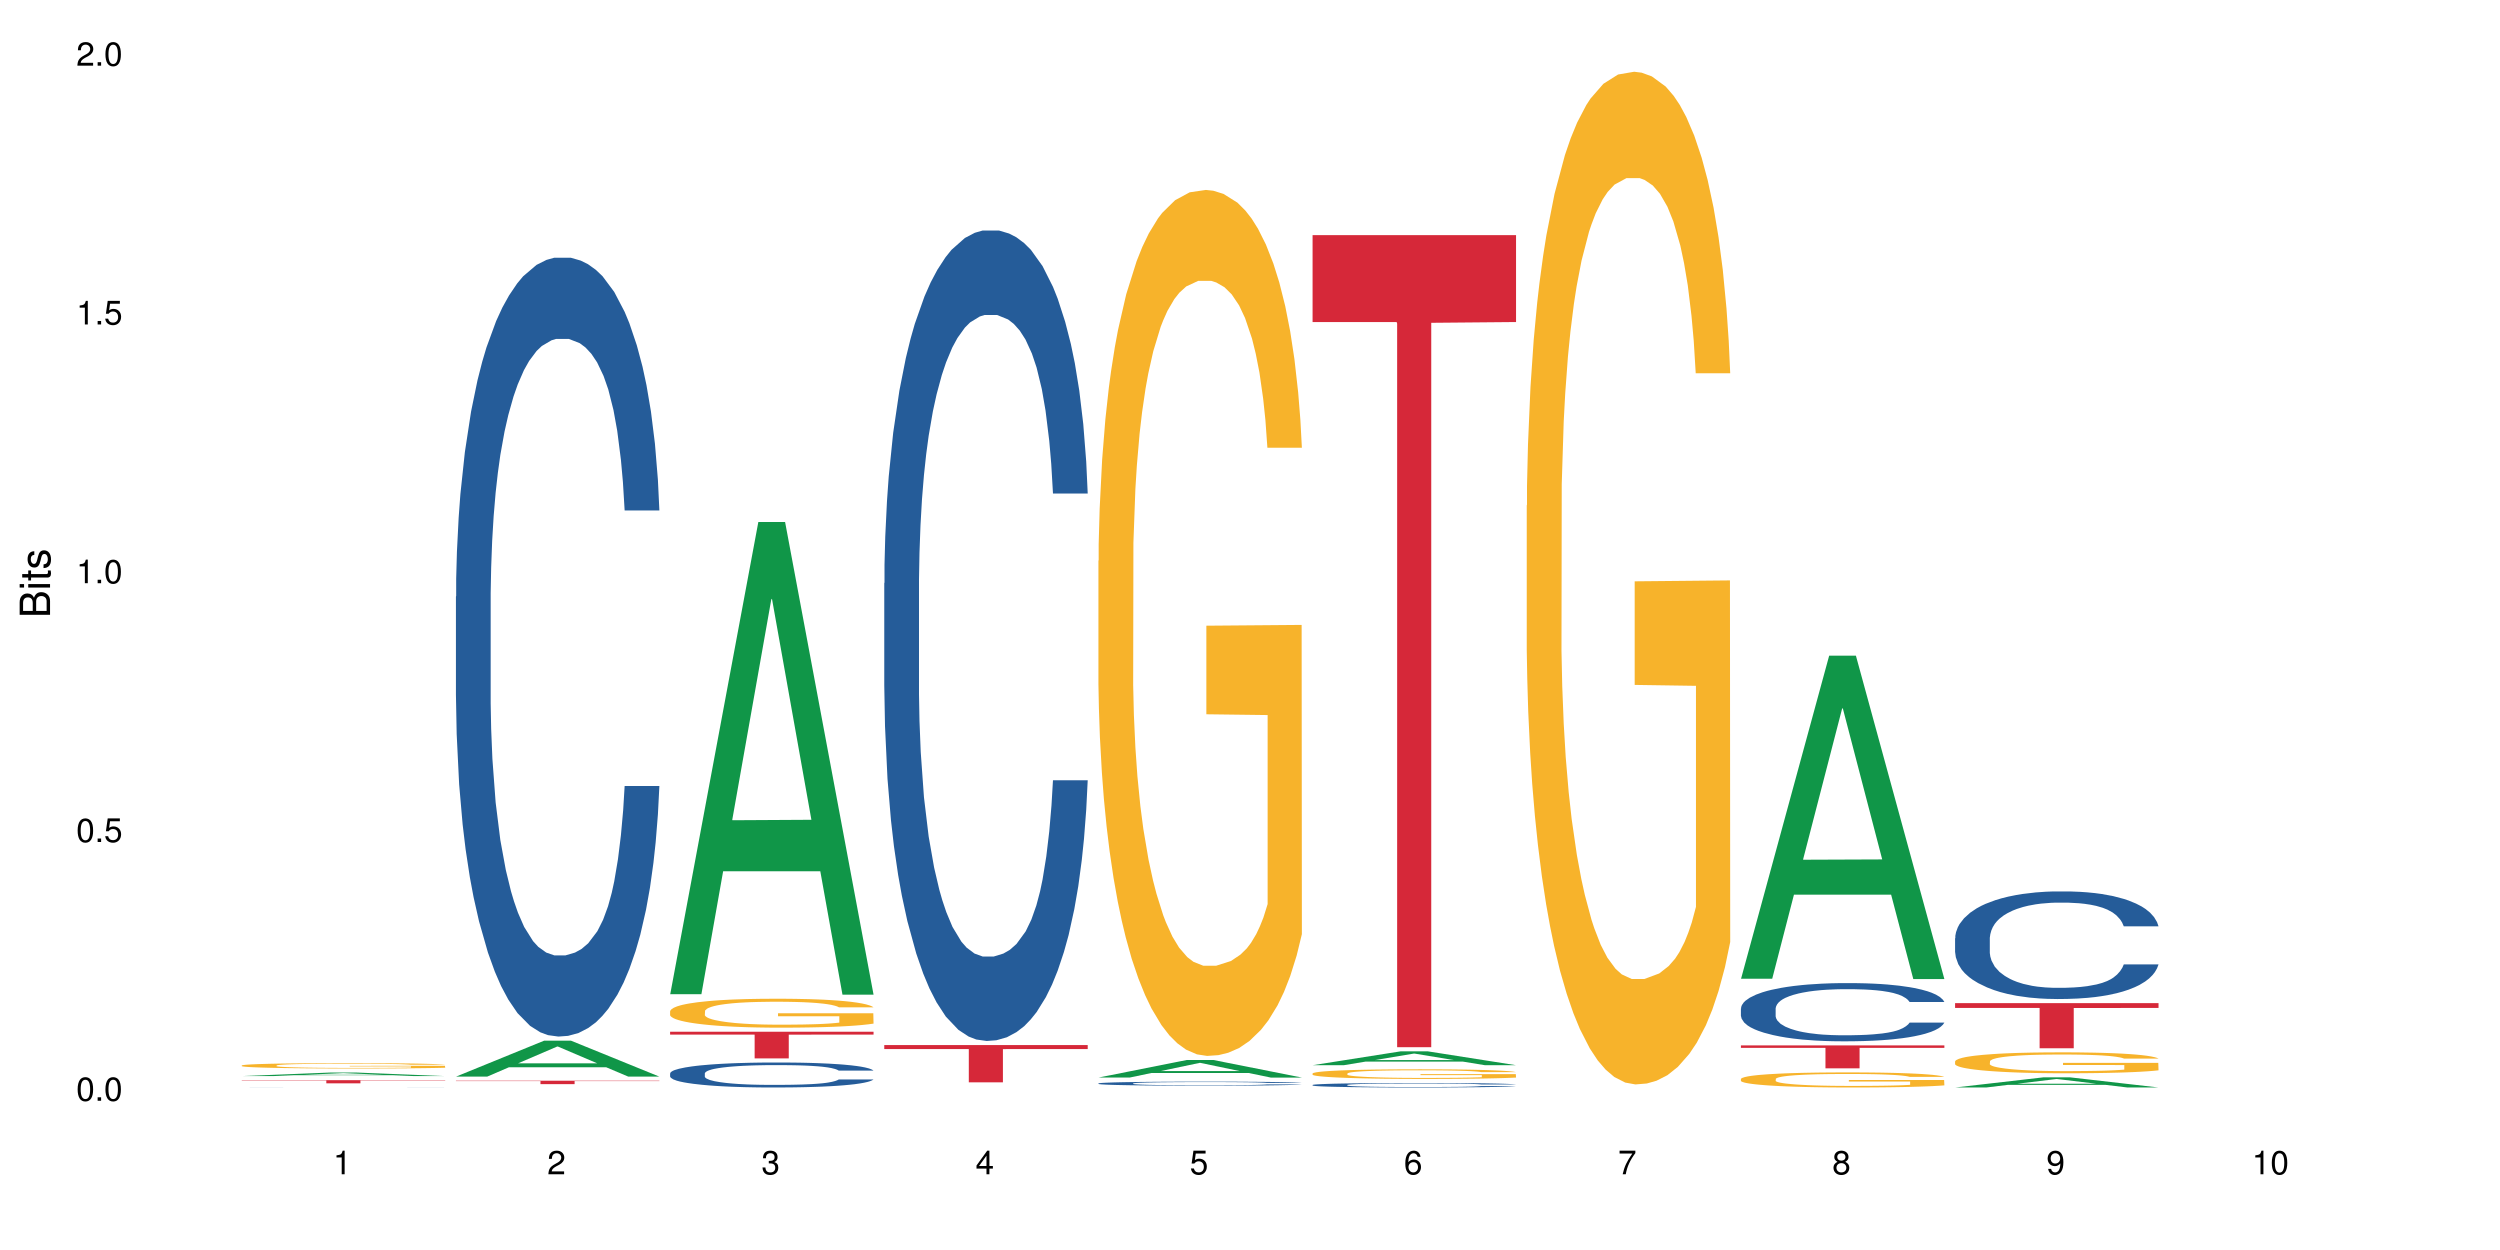 <?xml version="1.0" encoding="UTF-8"?>
<svg xmlns="http://www.w3.org/2000/svg" xmlns:xlink="http://www.w3.org/1999/xlink" width="720pt" height="360pt" viewBox="0 0 720 360" version="1.1">
<defs>
<g>
<symbol overflow="visible" id="glyph0-0">
<path style="stroke:none;" d=""/>
</symbol>
<symbol overflow="visible" id="glyph0-1">
<path style="stroke:none;" d="M 2.641 -6.797 C 2 -6.797 1.422 -6.531 1.078 -6.047 C 0.641 -5.453 0.406 -4.547 0.406 -3.297 C 0.406 -1 1.188 0.219 2.641 0.219 C 4.078 0.219 4.859 -1 4.859 -3.234 C 4.859 -4.562 4.656 -5.438 4.203 -6.047 C 3.844 -6.531 3.281 -6.797 2.641 -6.797 Z M 2.641 -6.047 C 3.547 -6.047 4 -5.125 4 -3.312 C 4 -1.375 3.562 -0.484 2.625 -0.484 C 1.734 -0.484 1.281 -1.422 1.281 -3.281 C 1.281 -5.141 1.734 -6.047 2.641 -6.047 Z M 2.641 -6.047 "/>
</symbol>
<symbol overflow="visible" id="glyph0-2">
<path style="stroke:none;" d="M 1.828 -1 L 0.828 -1 L 0.828 0 L 1.828 0 Z M 1.828 -1 "/>
</symbol>
<symbol overflow="visible" id="glyph0-3">
<path style="stroke:none;" d="M 4.562 -6.797 L 1.062 -6.797 L 0.547 -3.094 L 1.328 -3.094 C 1.719 -3.562 2.047 -3.734 2.578 -3.734 C 3.484 -3.734 4.062 -3.109 4.062 -2.094 C 4.062 -1.125 3.484 -0.531 2.578 -0.531 C 1.828 -0.531 1.375 -0.906 1.188 -1.672 L 0.328 -1.672 C 0.453 -1.109 0.547 -0.844 0.75 -0.594 C 1.125 -0.078 1.828 0.219 2.594 0.219 C 3.969 0.219 4.922 -0.781 4.922 -2.219 C 4.922 -3.562 4.031 -4.484 2.719 -4.484 C 2.25 -4.484 1.859 -4.359 1.469 -4.062 L 1.734 -5.969 L 4.562 -5.969 Z M 4.562 -6.797 "/>
</symbol>
<symbol overflow="visible" id="glyph0-4">
<path style="stroke:none;" d="M 2.484 -4.844 L 2.484 0 L 3.328 0 L 3.328 -6.797 L 2.766 -6.797 C 2.469 -5.75 2.281 -5.609 0.984 -5.453 L 0.984 -4.844 Z M 2.484 -4.844 "/>
</symbol>
<symbol overflow="visible" id="glyph0-5">
<path style="stroke:none;" d="M 4.859 -0.828 L 1.281 -0.828 C 1.359 -1.391 1.672 -1.75 2.5 -2.234 L 3.469 -2.75 C 4.406 -3.266 4.906 -3.969 4.906 -4.812 C 4.906 -5.375 4.672 -5.906 4.266 -6.266 C 3.859 -6.625 3.375 -6.797 2.719 -6.797 C 1.859 -6.797 1.219 -6.5 0.844 -5.922 C 0.609 -5.562 0.5 -5.125 0.484 -4.438 L 1.328 -4.438 C 1.359 -4.906 1.406 -5.188 1.531 -5.406 C 1.75 -5.812 2.188 -6.062 2.703 -6.062 C 3.469 -6.062 4.031 -5.516 4.031 -4.781 C 4.031 -4.25 3.719 -3.797 3.125 -3.438 L 2.234 -2.938 C 0.812 -2.141 0.406 -1.5 0.328 0 L 4.859 0 Z M 4.859 -0.828 "/>
</symbol>
<symbol overflow="visible" id="glyph0-6">
<path style="stroke:none;" d="M 2.125 -3.125 L 2.578 -3.125 C 3.516 -3.125 3.984 -2.703 3.984 -1.891 C 3.984 -1.031 3.469 -0.531 2.578 -0.531 C 1.656 -0.531 1.203 -0.984 1.156 -1.969 L 0.312 -1.969 C 0.344 -1.422 0.438 -1.078 0.609 -0.766 C 0.953 -0.109 1.625 0.219 2.547 0.219 C 3.953 0.219 4.859 -0.609 4.859 -1.906 C 4.859 -2.766 4.516 -3.25 3.703 -3.516 C 4.344 -3.766 4.656 -4.25 4.656 -4.938 C 4.656 -6.109 3.875 -6.797 2.578 -6.797 C 1.203 -6.797 0.484 -6.047 0.453 -4.609 L 1.297 -4.609 C 1.312 -5.016 1.344 -5.25 1.453 -5.453 C 1.641 -5.828 2.062 -6.062 2.594 -6.062 C 3.344 -6.062 3.797 -5.625 3.797 -4.906 C 3.797 -4.422 3.609 -4.141 3.25 -3.984 C 3.016 -3.891 2.719 -3.844 2.125 -3.844 Z M 2.125 -3.125 "/>
</symbol>
<symbol overflow="visible" id="glyph0-7">
<path style="stroke:none;" d="M 3.141 -1.625 L 3.141 0 L 3.984 0 L 3.984 -1.625 L 4.984 -1.625 L 4.984 -2.391 L 3.984 -2.391 L 3.984 -6.797 L 3.359 -6.797 L 0.266 -2.516 L 0.266 -1.625 Z M 3.141 -2.391 L 1 -2.391 L 3.141 -5.359 Z M 3.141 -2.391 "/>
</symbol>
<symbol overflow="visible" id="glyph0-8">
<path style="stroke:none;" d="M 4.781 -5.031 C 4.609 -6.141 3.891 -6.797 2.844 -6.797 C 2.094 -6.797 1.422 -6.438 1.031 -5.828 C 0.609 -5.172 0.406 -4.344 0.406 -3.094 C 0.406 -1.953 0.578 -1.234 0.984 -0.625 C 1.359 -0.078 1.953 0.219 2.703 0.219 C 3.984 0.219 4.922 -0.734 4.922 -2.078 C 4.922 -3.344 4.062 -4.234 2.844 -4.234 C 2.172 -4.234 1.641 -3.969 1.281 -3.469 C 1.281 -5.125 1.828 -6.047 2.797 -6.047 C 3.391 -6.047 3.797 -5.672 3.938 -5.031 Z M 2.734 -3.484 C 3.547 -3.484 4.062 -2.922 4.062 -2 C 4.062 -1.156 3.484 -0.531 2.703 -0.531 C 1.922 -0.531 1.328 -1.188 1.328 -2.047 C 1.328 -2.891 1.906 -3.484 2.734 -3.484 Z M 2.734 -3.484 "/>
</symbol>
<symbol overflow="visible" id="glyph0-9">
<path style="stroke:none;" d="M 4.984 -6.797 L 0.438 -6.797 L 0.438 -5.969 L 4.109 -5.969 C 2.5 -3.656 1.828 -2.234 1.328 0 L 2.219 0 C 2.594 -2.172 3.453 -4.047 4.984 -6.094 Z M 4.984 -6.797 "/>
</symbol>
<symbol overflow="visible" id="glyph0-10">
<path style="stroke:none;" d="M 3.75 -3.578 C 4.453 -4 4.688 -4.344 4.688 -4.984 C 4.688 -6.047 3.844 -6.797 2.641 -6.797 C 1.438 -6.797 0.594 -6.047 0.594 -4.984 C 0.594 -4.359 0.828 -4.016 1.516 -3.578 C 0.734 -3.203 0.359 -2.641 0.359 -1.891 C 0.359 -0.641 1.297 0.219 2.641 0.219 C 3.984 0.219 4.922 -0.641 4.922 -1.875 C 4.922 -2.641 4.531 -3.203 3.75 -3.578 Z M 2.641 -6.047 C 3.359 -6.047 3.812 -5.625 3.812 -4.969 C 3.812 -4.344 3.344 -3.922 2.641 -3.922 C 1.922 -3.922 1.453 -4.344 1.453 -4.984 C 1.453 -5.625 1.922 -6.047 2.641 -6.047 Z M 2.641 -3.203 C 3.484 -3.203 4.062 -2.672 4.062 -1.875 C 4.062 -1.062 3.484 -0.531 2.625 -0.531 C 1.797 -0.531 1.219 -1.078 1.219 -1.875 C 1.219 -2.672 1.797 -3.203 2.641 -3.203 Z M 2.641 -3.203 "/>
</symbol>
<symbol overflow="visible" id="glyph0-11">
<path style="stroke:none;" d="M 0.516 -1.547 C 0.672 -0.438 1.406 0.219 2.438 0.219 C 3.188 0.219 3.859 -0.141 4.266 -0.75 C 4.688 -1.406 4.891 -2.25 4.891 -3.484 C 4.891 -4.625 4.703 -5.359 4.312 -5.953 C 3.938 -6.5 3.344 -6.797 2.594 -6.797 C 1.297 -6.797 0.359 -5.844 0.359 -4.516 C 0.359 -3.25 1.234 -2.344 2.453 -2.344 C 3.094 -2.344 3.562 -2.578 4.016 -3.109 C 4 -1.453 3.469 -0.531 2.5 -0.531 C 1.906 -0.531 1.484 -0.906 1.359 -1.547 Z M 2.578 -6.062 C 3.375 -6.062 3.969 -5.406 3.969 -4.531 C 3.969 -3.688 3.375 -3.094 2.547 -3.094 C 1.734 -3.094 1.234 -3.672 1.234 -4.578 C 1.234 -5.438 1.797 -6.062 2.578 -6.062 Z M 2.578 -6.062 "/>
</symbol>
<symbol overflow="visible" id="glyph1-0">
<path style="stroke:none;" d=""/>
</symbol>
<symbol overflow="visible" id="glyph1-1">
<path style="stroke:none;" d="M 0 -0.953 L 0 -4.891 C 0 -5.719 -0.234 -6.344 -0.734 -6.797 C -1.188 -7.234 -1.812 -7.469 -2.5 -7.469 C -3.547 -7.469 -4.188 -7 -4.625 -5.875 C -4.984 -6.672 -5.641 -7.094 -6.531 -7.094 C -7.156 -7.094 -7.734 -6.859 -8.141 -6.391 C -8.562 -5.938 -8.75 -5.344 -8.75 -4.5 L -8.75 -0.953 Z M -4.984 -2.062 L -7.766 -2.062 L -7.766 -4.219 C -7.766 -4.844 -7.688 -5.203 -7.453 -5.5 C -7.219 -5.812 -6.859 -5.969 -6.375 -5.969 C -5.906 -5.969 -5.531 -5.812 -5.297 -5.5 C -5.062 -5.203 -4.984 -4.844 -4.984 -4.219 Z M -0.984 -2.062 L -4 -2.062 L -4 -4.781 C -4 -5.328 -3.859 -5.688 -3.578 -5.953 C -3.297 -6.219 -2.922 -6.359 -2.484 -6.359 C -2.062 -6.359 -1.688 -6.219 -1.406 -5.953 C -1.109 -5.688 -0.984 -5.328 -0.984 -4.781 Z M -0.984 -2.062 "/>
</symbol>
<symbol overflow="visible" id="glyph1-2">
<path style="stroke:none;" d="M -6.281 -1.797 L -6.281 -0.797 L 0 -0.797 L 0 -1.797 Z M -8.75 -1.797 L -8.75 -0.797 L -7.484 -0.797 L -7.484 -1.797 Z M -8.75 -1.797 "/>
</symbol>
<symbol overflow="visible" id="glyph1-3">
<path style="stroke:none;" d="M -6.281 -3.047 L -6.281 -2.016 L -8.016 -2.016 L -8.016 -1.016 L -6.281 -1.016 L -6.281 -0.172 L -5.469 -0.172 L -5.469 -1.016 L -0.719 -1.016 C -0.078 -1.016 0.281 -1.453 0.281 -2.234 C 0.281 -2.469 0.25 -2.719 0.188 -3.047 L -0.641 -3.047 C -0.609 -2.922 -0.594 -2.766 -0.594 -2.562 C -0.594 -2.141 -0.719 -2.016 -1.156 -2.016 L -5.469 -2.016 L -5.469 -3.047 Z M -6.281 -3.047 "/>
</symbol>
<symbol overflow="visible" id="glyph1-4">
<path style="stroke:none;" d="M -4.531 -5.25 C -5.766 -5.25 -6.469 -4.422 -6.469 -2.969 C -6.469 -1.516 -5.719 -0.562 -4.547 -0.562 C -3.562 -0.562 -3.094 -1.062 -2.734 -2.562 L -2.516 -3.484 C -2.344 -4.188 -2.094 -4.469 -1.625 -4.469 C -1.047 -4.469 -0.641 -3.875 -0.641 -3 C -0.641 -2.453 -0.797 -2 -1.062 -1.75 C -1.25 -1.594 -1.422 -1.531 -1.875 -1.469 L -1.875 -0.406 C -0.422 -0.453 0.281 -1.266 0.281 -2.922 C 0.281 -4.5 -0.5 -5.516 -1.719 -5.516 C -2.656 -5.516 -3.172 -4.984 -3.469 -3.734 L -3.703 -2.766 C -3.891 -1.953 -4.156 -1.609 -4.594 -1.609 C -5.172 -1.609 -5.547 -2.125 -5.547 -2.938 C -5.547 -3.75 -5.203 -4.172 -4.531 -4.203 Z M -4.531 -5.25 "/>
</symbol>
</g>
</defs>
<g id="surface82046">
<rect x="0" y="0" width="720" height="360" style="fill:rgb(100%,100%,100%);fill-opacity:1;stroke:none;"/>
<path style=" stroke:none;fill-rule:nonzero;fill:rgb(6.275%,58.824%,28.235%);fill-opacity:1;" d="M 69.629 309.914 L 69.691 309.914 L 95.047 308.895 L 102.746 308.895 L 128.223 309.914 L 119.273 309.914 L 112.887 309.648 L 84.902 309.648 L 78.645 309.914 L 69.629 309.914 L 87.598 309.539 L 110.32 309.539 L 98.988 309.062 L 98.863 309.062 L 98.738 309.066 L 87.535 309.539 L 87.598 309.539 Z M 69.629 309.914 "/>
<path style=" stroke:none;fill-rule:nonzero;fill:rgb(14.51%,36.078%,60%);fill-opacity:1;" d="M 69.629 313.184 L 70.914 313.184 L 72.203 313.18 L 78.418 313.18 L 81.207 313.176 L 119.578 313.176 L 121.723 313.18 L 127.797 313.18 L 128.223 313.184 L 117.719 313.184 L 117.148 313.18 L 81.707 313.18 L 81.062 313.184 L 79.633 313.184 L 79.633 313.188 L 80.133 313.188 L 81.062 313.191 L 89.281 313.191 L 91.852 313.195 L 107.715 313.195 L 110.359 313.191 L 117.793 313.191 L 118.219 313.188 L 128.223 313.188 L 127.797 313.191 L 122.723 313.191 L 121.363 313.195 L 78.848 313.195 L 76.273 313.191 L 71.559 313.191 L 70.559 313.188 L 69.629 313.188 Z M 69.629 313.184 "/>
<path style=" stroke:none;fill-rule:nonzero;fill:rgb(96.863%,70.196%,16.863%);fill-opacity:1;" d="M 69.629 306.844 L 69.699 306.844 L 69.699 306.816 L 69.988 306.754 L 70.703 306.664 L 71.629 306.594 L 72.629 306.539 L 73.273 306.508 L 74.344 306.465 L 75.273 306.438 L 77.633 306.371 L 80.633 306.312 L 82.277 306.289 L 84.137 306.266 L 86.777 306.238 L 87.992 306.227 L 91.711 306.207 L 95.926 306.191 L 100.57 306.188 L 102.715 306.188 L 105.645 306.195 L 109.645 306.211 L 111.934 306.223 L 113.719 306.238 L 115.578 306.258 L 117.863 306.285 L 120.008 306.316 L 121.723 306.352 L 123.438 306.395 L 124.867 306.438 L 126.082 306.488 L 127.152 306.547 L 127.797 306.594 L 128.223 306.645 L 118.293 306.645 L 117.719 306.594 L 117.078 306.559 L 116.004 306.512 L 114.934 306.477 L 113.863 306.453 L 111.859 306.414 L 110.145 306.391 L 108.004 306.371 L 105.93 306.359 L 103.57 306.352 L 102.141 306.348 L 98.355 306.348 L 94.926 306.359 L 92.926 306.371 L 91.496 306.383 L 89.496 306.402 L 88.281 306.418 L 87.566 306.43 L 85.422 306.473 L 83.992 306.512 L 83.207 306.539 L 82.207 306.582 L 81.492 306.621 L 80.707 306.676 L 80.277 306.719 L 79.703 306.812 L 79.633 307.066 L 79.848 307.117 L 80.277 307.176 L 80.848 307.227 L 81.707 307.277 L 82.562 307.32 L 84.062 307.375 L 85.352 307.41 L 86.352 307.434 L 88.281 307.473 L 89.066 307.484 L 90.922 307.512 L 92.852 307.531 L 95.211 307.547 L 96.996 307.555 L 99.855 307.562 L 103.5 307.562 L 107.789 307.555 L 110.504 307.543 L 112.359 307.531 L 113.574 307.52 L 115.078 307.504 L 116.148 307.492 L 117.148 307.477 L 118.363 307.453 L 118.363 307.117 L 100.715 307.117 L 100.715 306.961 L 128.152 306.957 L 128.223 307.504 L 126.723 307.543 L 124.867 307.582 L 123.078 307.609 L 121.223 307.633 L 118.578 307.66 L 116.434 307.676 L 113.148 307.695 L 110.145 307.707 L 107 307.715 L 104.215 307.719 L 100.93 307.723 L 97.996 307.719 L 94.855 307.711 L 92.352 307.699 L 87.781 307.668 L 84.922 307.637 L 83.062 307.613 L 81.133 307.586 L 79.203 307.551 L 77.488 307.512 L 76.348 307.48 L 75.203 307.449 L 73.988 307.406 L 72.844 307.359 L 71.988 307.316 L 71.203 307.266 L 70.629 307.219 L 70.059 307.156 L 69.773 307.105 L 69.629 307.062 Z M 69.629 306.844 "/>
<path style=" stroke:none;fill-rule:nonzero;fill:rgb(83.922%,15.686%,22.353%);fill-opacity:1;" d="M 69.629 311.09 L 128.223 311.09 L 128.223 311.188 L 103.805 311.188 L 103.805 312 L 93.98 312 L 93.98 311.188 L 69.629 311.188 Z M 69.629 311.09 "/>
<path style=" stroke:none;fill-rule:nonzero;fill:rgb(6.275%,58.824%,28.235%);fill-opacity:1;" d="M 131.309 310.062 L 131.371 310.051 L 156.727 299.707 L 164.426 299.707 L 189.902 310.07 L 180.953 310.07 L 174.566 307.367 L 146.582 307.367 L 140.324 310.062 L 131.309 310.062 L 149.273 306.246 L 172 306.238 L 160.668 301.402 L 160.543 301.391 L 160.418 301.422 L 149.211 306.238 L 149.273 306.246 Z M 131.309 310.062 "/>
<path style=" stroke:none;fill-rule:nonzero;fill:rgb(14.51%,36.078%,60%);fill-opacity:1;" d="M 131.309 171.824 L 131.379 171.621 L 131.379 166.699 L 131.594 158.91 L 132.094 149.066 L 132.594 142.301 L 133.883 130.203 L 135.668 118.52 L 137.523 109.496 L 138.883 104.164 L 140.098 100.066 L 142.883 92.48 L 144.672 88.582 L 146.602 85.098 L 148.957 81.613 L 150.672 79.562 L 154.531 76.281 L 157.391 74.848 L 159.605 74.23 L 164.395 74.23 L 167.25 75.051 L 169.324 76.078 L 171.609 77.719 L 173.539 79.562 L 176.898 84.074 L 179.898 89.812 L 181.258 93.094 L 183.402 99.449 L 185.043 105.602 L 186.188 110.934 L 187.473 118.52 L 188.617 127.746 L 189.477 138.199 L 189.902 147.016 L 179.898 147.016 L 179.398 138.816 L 178.828 132.461 L 177.758 124.055 L 176.684 118.109 L 175.184 112.16 L 173.824 108.266 L 171.969 104.371 L 170.324 101.91 L 168.609 100.066 L 166.965 98.836 L 163.82 97.605 L 160.176 97.605 L 158.82 98.016 L 156.031 99.656 L 154.531 101.09 L 152.387 103.961 L 150.887 106.625 L 149.102 110.727 L 147.887 114.211 L 146.387 119.543 L 145.312 124.258 L 144.098 131.023 L 143.387 136.152 L 142.742 141.891 L 142.172 148.656 L 141.742 155.832 L 141.457 163.418 L 141.312 170.801 L 141.312 202.578 L 141.457 209.961 L 141.812 218.57 L 142.742 231.078 L 144.098 241.945 L 145.672 250.555 L 147.172 256.707 L 148.031 259.578 L 149.172 262.859 L 150.961 266.957 L 153.531 271.059 L 155.031 272.699 L 157.32 274.34 L 159.676 275.16 L 162.82 275.16 L 165.609 274.34 L 167.465 273.312 L 169.395 271.676 L 172.039 268.188 L 173.684 264.906 L 175.113 261.012 L 176.184 257.117 L 176.898 253.836 L 177.969 247.48 L 178.828 240.508 L 179.473 233.332 L 179.898 226.363 L 189.902 226.363 L 189.477 234.562 L 188.832 242.559 L 188.188 248.504 L 187.188 255.684 L 186.047 262.039 L 184.402 269.215 L 183.043 273.93 L 181.258 279.055 L 179.613 282.949 L 177.828 286.438 L 175.184 290.535 L 173.469 292.586 L 171.609 294.434 L 169.395 296.074 L 166.609 297.508 L 163.605 298.328 L 160.82 298.531 L 157.82 298.121 L 155.605 297.301 L 152.676 295.457 L 149.031 291.766 L 146.387 287.871 L 144.312 283.977 L 142.527 279.875 L 140.527 274.34 L 137.953 265.316 L 136.383 258.348 L 135.309 252.605 L 134.094 244.609 L 133.238 237.434 L 132.238 225.953 L 131.523 211.395 L 131.309 200.121 Z M 131.309 171.824 "/>
<path style=" stroke:none;fill-rule:nonzero;fill:rgb(83.922%,15.686%,22.353%);fill-opacity:1;" d="M 131.309 311.246 L 189.902 311.246 L 189.902 311.352 L 165.484 311.352 L 165.484 312.234 L 155.656 312.234 L 155.656 311.352 L 131.309 311.352 Z M 131.309 311.246 "/>
<path style=" stroke:none;fill-rule:nonzero;fill:rgb(6.275%,58.824%,28.235%);fill-opacity:1;" d="M 192.988 286.332 L 193.051 286.203 L 218.402 150.336 L 226.105 150.336 L 251.582 286.457 L 242.629 286.457 L 236.246 250.926 L 208.262 250.926 L 202.004 286.332 L 192.988 286.332 L 210.953 236.227 L 233.68 236.098 L 222.348 172.574 L 222.223 172.449 L 222.098 172.832 L 210.891 236.098 L 210.953 236.227 Z M 192.988 286.332 "/>
<path style=" stroke:none;fill-rule:nonzero;fill:rgb(14.51%,36.078%,60%);fill-opacity:1;" d="M 192.988 309.133 L 193.059 309.129 L 193.059 308.969 L 193.273 308.719 L 193.773 308.402 L 194.273 308.188 L 195.559 307.801 L 197.348 307.426 L 199.203 307.137 L 200.562 306.965 L 201.777 306.832 L 204.562 306.59 L 206.352 306.465 L 208.281 306.352 L 210.637 306.242 L 212.352 306.176 L 216.211 306.07 L 219.07 306.023 L 221.285 306.004 L 226.074 306.004 L 228.93 306.031 L 231.004 306.062 L 233.289 306.117 L 235.219 306.176 L 238.578 306.32 L 241.578 306.504 L 242.938 306.609 L 245.082 306.812 L 246.723 307.012 L 247.867 307.18 L 249.152 307.426 L 250.297 307.719 L 251.152 308.055 L 251.582 308.34 L 241.578 308.34 L 241.078 308.074 L 240.508 307.871 L 239.434 307.602 L 238.363 307.41 L 236.863 307.223 L 235.504 307.098 L 233.648 306.973 L 232.004 306.891 L 230.289 306.832 L 228.645 306.793 L 225.5 306.754 L 221.855 306.754 L 220.5 306.766 L 217.711 306.82 L 216.211 306.867 L 214.066 306.957 L 212.566 307.043 L 210.781 307.176 L 209.566 307.285 L 208.066 307.457 L 206.992 307.609 L 205.777 307.824 L 205.062 307.988 L 204.422 308.176 L 203.848 308.391 L 203.422 308.621 L 203.133 308.863 L 202.992 309.102 L 202.992 310.121 L 203.133 310.355 L 203.492 310.633 L 204.422 311.035 L 205.777 311.383 L 207.352 311.656 L 208.852 311.855 L 209.707 311.945 L 210.852 312.051 L 212.637 312.184 L 215.211 312.316 L 216.711 312.367 L 219 312.422 L 221.355 312.445 L 224.5 312.445 L 227.289 312.422 L 229.145 312.387 L 231.074 312.336 L 233.719 312.223 L 235.363 312.117 L 236.793 311.992 L 237.863 311.867 L 238.578 311.762 L 239.648 311.559 L 240.508 311.336 L 241.148 311.105 L 241.578 310.883 L 251.582 310.883 L 251.152 311.145 L 250.512 311.402 L 249.867 311.594 L 248.867 311.82 L 247.723 312.027 L 246.082 312.258 L 244.723 312.406 L 242.938 312.57 L 241.293 312.695 L 239.508 312.809 L 236.863 312.941 L 235.148 313.004 L 233.289 313.062 L 231.074 313.117 L 228.289 313.164 L 225.285 313.188 L 222.5 313.195 L 219.5 313.184 L 217.285 313.156 L 214.352 313.098 L 210.711 312.98 L 208.066 312.855 L 205.992 312.73 L 204.207 312.598 L 202.207 312.422 L 199.633 312.133 L 198.062 311.906 L 196.988 311.723 L 195.773 311.469 L 194.918 311.238 L 193.918 310.867 L 193.203 310.402 L 192.988 310.039 Z M 192.988 309.133 "/>
<path style=" stroke:none;fill-rule:nonzero;fill:rgb(96.863%,70.196%,16.863%);fill-opacity:1;" d="M 192.988 291.203 L 193.059 291.195 L 193.059 291.043 L 193.344 290.703 L 194.059 290.23 L 194.988 289.84 L 195.988 289.535 L 196.633 289.375 L 197.703 289.148 L 198.633 288.98 L 200.992 288.637 L 203.992 288.32 L 205.637 288.18 L 207.492 288.051 L 210.137 287.906 L 211.352 287.855 L 215.066 287.73 L 219.285 287.656 L 223.93 287.633 L 226.074 287.641 L 229.004 287.672 L 233.004 287.754 L 235.289 287.832 L 237.078 287.906 L 238.934 288.008 L 241.223 288.16 L 243.367 288.34 L 245.082 288.523 L 246.797 288.754 L 248.223 288.996 L 249.438 289.262 L 250.512 289.582 L 251.152 289.848 L 251.582 290.117 L 241.648 290.117 L 241.078 289.848 L 240.434 289.645 L 239.363 289.391 L 238.293 289.211 L 237.219 289.066 L 235.219 288.867 L 233.504 288.746 L 231.359 288.637 L 229.289 288.57 L 226.93 288.523 L 225.5 288.508 L 221.715 288.508 L 218.285 288.562 L 216.281 288.621 L 214.855 288.684 L 212.852 288.797 L 211.637 288.891 L 210.922 288.949 L 208.781 289.188 L 207.352 289.398 L 206.566 289.543 L 205.562 289.773 L 204.852 289.98 L 204.062 290.285 L 203.637 290.512 L 203.062 291.031 L 202.992 292.398 L 203.207 292.691 L 203.637 293.004 L 204.207 293.277 L 205.062 293.566 L 205.922 293.785 L 207.422 294.082 L 208.707 294.281 L 209.707 294.41 L 211.637 294.617 L 212.426 294.684 L 214.281 294.82 L 216.211 294.93 L 218.57 295.02 L 220.355 295.066 L 223.215 295.105 L 226.859 295.105 L 231.145 295.059 L 233.863 294.996 L 235.719 294.938 L 236.934 294.883 L 238.434 294.801 L 239.508 294.723 L 240.508 294.641 L 241.723 294.512 L 241.723 292.691 L 224.07 292.684 L 224.07 291.828 L 251.512 291.82 L 251.582 294.801 L 250.082 295.004 L 248.223 295.203 L 246.438 295.355 L 244.578 295.484 L 241.938 295.629 L 239.793 295.723 L 236.504 295.828 L 233.504 295.895 L 230.359 295.941 L 227.574 295.965 L 224.285 295.973 L 221.355 295.957 L 218.211 295.91 L 215.711 295.852 L 213.426 295.773 L 211.137 295.676 L 208.281 295.516 L 206.422 295.387 L 204.492 295.227 L 202.562 295.035 L 200.848 294.828 L 199.703 294.668 L 198.562 294.488 L 197.348 294.258 L 196.203 294 L 195.348 293.762 L 194.559 293.496 L 193.988 293.246 L 193.418 292.902 L 193.129 292.629 L 192.988 292.395 Z M 192.988 291.203 "/>
<path style=" stroke:none;fill-rule:nonzero;fill:rgb(83.922%,15.686%,22.353%);fill-opacity:1;" d="M 192.988 297.148 L 251.582 297.148 L 251.582 297.969 L 227.164 297.977 L 227.164 304.828 L 217.336 304.828 L 217.336 297.984 L 217.195 297.969 L 192.988 297.969 Z M 192.988 297.148 "/>
<path style=" stroke:none;fill-rule:nonzero;fill:rgb(14.51%,36.078%,60%);fill-opacity:1;" d="M 254.668 167.957 L 254.738 167.742 L 254.738 162.621 L 254.953 154.516 L 255.453 144.273 L 255.953 137.234 L 257.238 124.645 L 259.027 112.484 L 260.883 103.098 L 262.242 97.551 L 263.457 93.281 L 266.242 85.391 L 268.031 81.336 L 269.957 77.707 L 272.316 74.082 L 274.031 71.949 L 277.891 68.535 L 280.75 67.039 L 282.965 66.402 L 287.75 66.402 L 290.609 67.254 L 292.684 68.32 L 294.969 70.027 L 296.898 71.949 L 300.258 76.641 L 303.258 82.617 L 304.617 86.027 L 306.758 92.645 L 308.402 99.043 L 309.547 104.59 L 310.832 112.484 L 311.977 122.086 L 312.832 132.965 L 313.262 142.141 L 303.258 142.141 L 302.758 133.605 L 302.188 126.992 L 301.113 118.246 L 300.043 112.059 L 298.543 105.871 L 297.184 101.816 L 295.328 97.762 L 293.684 95.203 L 291.969 93.281 L 290.324 92.004 L 287.18 90.723 L 283.535 90.723 L 282.18 91.148 L 279.391 92.855 L 277.891 94.352 L 275.746 97.336 L 274.246 100.109 L 272.461 104.379 L 271.246 108.004 L 269.746 113.551 L 268.672 118.457 L 267.457 125.5 L 266.742 130.832 L 266.102 136.805 L 265.527 143.848 L 265.102 151.312 L 264.812 159.207 L 264.672 166.887 L 264.672 199.957 L 264.812 207.637 L 265.172 216.598 L 266.102 229.613 L 267.457 240.922 L 269.031 249.883 L 270.531 256.281 L 271.387 259.27 L 272.531 262.684 L 274.316 266.949 L 276.891 271.215 L 278.391 272.922 L 280.676 274.629 L 283.035 275.484 L 286.18 275.484 L 288.965 274.629 L 290.824 273.562 L 292.754 271.855 L 295.398 268.23 L 297.043 264.816 L 298.469 260.762 L 299.543 256.707 L 300.258 253.297 L 301.328 246.68 L 302.188 239.426 L 302.828 231.961 L 303.258 224.707 L 313.262 224.707 L 312.832 233.242 L 312.191 241.562 L 311.547 247.75 L 310.547 255.215 L 309.402 261.828 L 307.762 269.297 L 306.402 274.203 L 304.617 279.539 L 302.973 283.59 L 301.188 287.219 L 298.543 291.484 L 296.828 293.617 L 294.969 295.539 L 292.754 297.246 L 289.969 298.738 L 286.965 299.594 L 284.18 299.805 L 281.176 299.379 L 278.961 298.523 L 276.031 296.605 L 272.387 292.766 L 269.746 288.711 L 267.672 284.656 L 265.887 280.391 L 263.887 274.629 L 261.312 265.242 L 259.742 257.988 L 258.668 252.016 L 257.453 243.695 L 256.598 236.227 L 255.598 224.281 L 254.883 209.133 L 254.668 197.398 Z M 254.668 167.957 "/>
<path style=" stroke:none;fill-rule:nonzero;fill:rgb(83.922%,15.686%,22.353%);fill-opacity:1;" d="M 254.668 300.98 L 313.262 300.98 L 313.262 302.129 L 288.84 302.141 L 288.84 311.707 L 279.016 311.707 L 279.016 302.148 L 278.875 302.129 L 254.668 302.129 Z M 254.668 300.98 "/>
<path style=" stroke:none;fill-rule:nonzero;fill:rgb(6.275%,58.824%,28.235%);fill-opacity:1;" d="M 316.348 310.336 L 316.41 310.328 L 341.762 305.281 L 349.461 305.281 L 374.941 310.34 L 365.988 310.34 L 359.605 309.02 L 331.621 309.02 L 325.359 310.336 L 316.348 310.336 L 334.312 308.473 L 357.039 308.469 L 345.707 306.109 L 345.582 306.105 L 345.457 306.117 L 334.25 308.469 L 334.312 308.473 Z M 316.348 310.336 "/>
<path style=" stroke:none;fill-rule:nonzero;fill:rgb(14.51%,36.078%,60%);fill-opacity:1;" d="M 316.348 312.02 L 316.418 312.02 L 316.418 311.992 L 316.633 311.953 L 317.133 311.902 L 317.633 311.867 L 318.918 311.805 L 320.703 311.742 L 322.562 311.695 L 323.922 311.668 L 325.137 311.648 L 327.922 311.609 L 329.707 311.59 L 331.637 311.57 L 333.996 311.551 L 335.711 311.543 L 339.57 311.523 L 342.43 311.516 L 349.43 311.516 L 352.289 311.52 L 354.363 311.523 L 356.648 311.531 L 358.578 311.543 L 361.938 311.566 L 364.938 311.594 L 366.293 311.613 L 368.438 311.645 L 370.082 311.676 L 371.227 311.703 L 372.512 311.742 L 373.656 311.793 L 374.512 311.848 L 374.941 311.891 L 364.938 311.891 L 364.438 311.848 L 363.867 311.816 L 362.793 311.773 L 361.723 311.742 L 360.223 311.711 L 358.863 311.691 L 357.004 311.672 L 355.363 311.656 L 353.648 311.648 L 352.004 311.641 L 348.859 311.637 L 343.855 311.637 L 341.07 311.645 L 339.57 311.652 L 337.426 311.668 L 335.926 311.684 L 334.141 311.703 L 332.926 311.723 L 331.422 311.75 L 330.352 311.773 L 329.137 311.809 L 328.422 311.836 L 327.777 311.863 L 327.207 311.898 L 326.777 311.938 L 326.492 311.977 L 326.352 312.016 L 326.352 312.18 L 326.492 312.219 L 326.852 312.262 L 327.777 312.328 L 329.137 312.383 L 330.707 312.43 L 332.211 312.461 L 333.066 312.477 L 334.211 312.492 L 335.996 312.512 L 338.57 312.535 L 340.07 312.543 L 342.355 312.551 L 344.715 312.555 L 347.859 312.555 L 350.645 312.551 L 352.504 312.547 L 354.434 312.539 L 357.078 312.52 L 358.719 312.504 L 360.148 312.48 L 361.223 312.461 L 361.938 312.445 L 363.008 312.41 L 363.867 312.375 L 364.508 312.34 L 364.938 312.301 L 374.941 312.301 L 374.512 312.344 L 373.871 312.387 L 373.227 312.418 L 372.227 312.453 L 371.082 312.488 L 369.438 312.523 L 368.082 312.551 L 366.293 312.574 L 364.652 312.598 L 362.863 312.613 L 360.223 312.637 L 358.508 312.645 L 356.648 312.656 L 354.434 312.664 L 351.645 312.672 L 348.645 312.676 L 342.855 312.676 L 340.641 312.672 L 337.711 312.66 L 334.066 312.641 L 331.422 312.621 L 329.352 312.602 L 327.566 312.578 L 325.562 312.551 L 322.992 312.504 L 321.418 312.469 L 320.348 312.438 L 319.133 312.398 L 318.273 312.359 L 317.273 312.301 L 316.559 312.227 L 316.348 312.168 Z M 316.348 312.02 "/>
<path style=" stroke:none;fill-rule:nonzero;fill:rgb(96.863%,70.196%,16.863%);fill-opacity:1;" d="M 316.348 161.523 L 316.418 161.297 L 316.418 156.742 L 316.703 146.492 L 317.418 132.371 L 318.348 120.754 L 319.348 111.645 L 319.992 106.859 L 321.062 100.027 L 321.992 95.016 L 324.348 84.766 L 327.352 75.199 L 328.992 71.102 L 330.852 67.23 L 333.496 62.902 L 334.711 61.309 L 338.426 57.664 L 342.641 55.383 L 347.289 54.703 L 349.43 54.93 L 352.359 55.84 L 356.363 58.348 L 358.648 60.625 L 360.434 62.902 L 362.293 65.863 L 364.578 70.418 L 366.723 75.883 L 368.438 81.352 L 370.152 88.184 L 371.582 95.473 L 372.797 103.445 L 373.871 113.012 L 374.512 120.98 L 374.941 128.953 L 365.008 128.953 L 364.438 120.98 L 363.793 114.832 L 362.723 107.316 L 361.648 101.848 L 360.578 97.523 L 358.578 91.602 L 356.863 87.957 L 354.719 84.766 L 352.645 82.719 L 350.289 81.352 L 348.859 80.895 L 345.07 80.895 L 341.641 82.488 L 339.641 84.312 L 338.211 86.133 L 336.211 89.551 L 334.996 92.281 L 334.281 94.105 L 332.137 101.168 L 330.707 107.543 L 329.922 111.871 L 328.922 118.703 L 328.207 124.855 L 327.422 133.965 L 326.992 140.797 L 326.422 156.285 L 326.352 197.285 L 326.562 205.938 L 326.992 215.277 L 327.566 223.477 L 328.422 232.133 L 329.281 238.738 L 330.781 247.621 L 332.066 253.543 L 333.066 257.414 L 334.996 263.566 L 335.781 265.613 L 337.641 269.715 L 339.57 272.902 L 341.93 275.637 L 343.715 277.004 L 346.574 278.141 L 350.219 278.141 L 354.504 276.773 L 357.219 274.953 L 359.078 273.133 L 360.293 271.535 L 361.793 269.031 L 362.863 266.754 L 363.867 264.246 L 365.078 260.375 L 365.078 205.938 L 347.43 205.711 L 347.43 180.203 L 374.871 179.973 L 374.941 269.031 L 373.441 275.18 L 371.582 281.102 L 369.797 285.656 L 367.938 289.531 L 365.293 293.859 L 363.152 296.59 L 359.863 299.781 L 356.863 301.828 L 353.719 303.195 L 350.93 303.879 L 347.645 304.105 L 344.715 303.652 L 341.57 302.285 L 339.07 300.465 L 336.781 298.184 L 334.496 295.223 L 331.637 290.441 L 329.781 286.57 L 327.852 281.785 L 325.922 276.094 L 324.207 269.941 L 323.062 265.16 L 321.918 259.691 L 320.703 252.859 L 319.562 245.117 L 318.703 238.055 L 317.918 230.082 L 317.348 222.566 L 316.773 212.316 L 316.488 204.117 L 316.348 197.055 Z M 316.348 161.523 "/>
<path style=" stroke:none;fill-rule:nonzero;fill:rgb(6.275%,58.824%,28.235%);fill-opacity:1;" d="M 378.023 306.777 L 378.086 306.773 L 403.441 302.777 L 411.141 302.777 L 436.621 306.781 L 427.668 306.781 L 421.281 305.738 L 393.301 305.738 L 387.039 306.777 L 378.023 306.777 L 395.992 305.305 L 418.715 305.301 L 407.387 303.434 L 407.262 303.43 L 407.137 303.441 L 395.93 305.301 L 395.992 305.305 Z M 378.023 306.777 "/>
<path style=" stroke:none;fill-rule:nonzero;fill:rgb(14.51%,36.078%,60%);fill-opacity:1;" d="M 378.023 312.465 L 378.098 312.465 L 378.098 312.438 L 378.312 312.391 L 378.812 312.336 L 379.312 312.297 L 380.598 312.227 L 382.383 312.16 L 384.242 312.105 L 385.602 312.078 L 386.812 312.055 L 389.602 312.008 L 391.387 311.988 L 393.316 311.965 L 395.676 311.945 L 397.391 311.934 L 401.25 311.914 L 404.105 311.906 L 406.324 311.902 L 411.109 311.902 L 413.969 311.91 L 416.039 311.914 L 418.328 311.926 L 420.258 311.934 L 423.613 311.961 L 426.617 311.992 L 427.973 312.012 L 430.117 312.051 L 431.762 312.086 L 432.906 312.117 L 434.191 312.16 L 435.336 312.211 L 436.191 312.273 L 436.621 312.324 L 426.617 312.324 L 426.117 312.277 L 425.543 312.238 L 424.473 312.191 L 423.402 312.156 L 421.898 312.121 L 420.543 312.102 L 418.684 312.078 L 417.039 312.062 L 415.324 312.055 L 413.684 312.047 L 410.539 312.039 L 406.895 312.039 L 405.535 312.043 L 402.75 312.051 L 401.25 312.059 L 399.105 312.074 L 397.605 312.09 L 395.816 312.113 L 394.602 312.133 L 393.102 312.164 L 392.031 312.191 L 390.816 312.23 L 390.102 312.262 L 389.457 312.293 L 388.887 312.332 L 388.457 312.375 L 388.172 312.418 L 388.027 312.461 L 388.027 312.645 L 388.172 312.688 L 388.531 312.734 L 389.457 312.809 L 390.816 312.871 L 392.387 312.918 L 393.891 312.953 L 394.746 312.973 L 395.891 312.992 L 397.676 313.016 L 400.25 313.039 L 401.75 313.047 L 404.035 313.055 L 406.395 313.062 L 409.539 313.062 L 412.324 313.055 L 414.184 313.051 L 416.113 313.043 L 418.758 313.02 L 420.398 313.004 L 421.828 312.98 L 422.902 312.957 L 423.613 312.938 L 424.688 312.902 L 425.543 312.863 L 426.188 312.82 L 426.617 312.781 L 436.621 312.781 L 436.191 312.828 L 435.547 312.875 L 434.906 312.906 L 433.906 312.949 L 432.762 312.984 L 431.117 313.027 L 429.762 313.055 L 427.973 313.082 L 426.332 313.105 L 424.543 313.125 L 421.898 313.148 L 420.184 313.16 L 418.328 313.172 L 416.113 313.184 L 413.324 313.191 L 410.324 313.195 L 404.535 313.195 L 402.32 313.188 L 399.391 313.18 L 395.746 313.156 L 393.102 313.133 L 391.031 313.113 L 389.242 313.09 L 387.242 313.055 L 384.672 313.004 L 383.098 312.965 L 382.027 312.93 L 380.812 312.887 L 379.953 312.844 L 378.953 312.777 L 378.238 312.695 L 378.023 312.629 Z M 378.023 312.465 "/>
<path style=" stroke:none;fill-rule:nonzero;fill:rgb(96.863%,70.196%,16.863%);fill-opacity:1;" d="M 378.023 309.145 L 378.098 309.141 L 378.098 309.09 L 378.383 308.977 L 379.098 308.82 L 380.027 308.691 L 381.027 308.59 L 381.668 308.539 L 382.742 308.461 L 383.672 308.406 L 386.027 308.293 L 389.031 308.184 L 390.672 308.141 L 392.531 308.098 L 395.176 308.047 L 396.391 308.031 L 400.105 307.992 L 404.32 307.965 L 408.965 307.957 L 411.109 307.961 L 414.039 307.969 L 418.043 307.996 L 420.328 308.023 L 422.113 308.047 L 423.973 308.082 L 426.258 308.133 L 428.402 308.191 L 430.117 308.254 L 431.832 308.328 L 433.262 308.41 L 434.477 308.5 L 435.547 308.605 L 436.191 308.695 L 436.621 308.781 L 426.688 308.781 L 426.117 308.695 L 425.473 308.625 L 424.402 308.543 L 423.328 308.48 L 422.258 308.434 L 420.258 308.367 L 418.543 308.328 L 416.398 308.293 L 414.324 308.27 L 411.969 308.254 L 410.539 308.25 L 406.75 308.25 L 403.32 308.266 L 401.32 308.285 L 399.891 308.309 L 397.891 308.344 L 396.676 308.375 L 395.961 308.395 L 393.816 308.473 L 392.387 308.543 L 391.602 308.594 L 390.602 308.668 L 389.887 308.738 L 389.102 308.84 L 388.672 308.914 L 388.102 309.086 L 388.027 309.543 L 388.242 309.637 L 388.672 309.742 L 389.242 309.832 L 390.102 309.93 L 390.961 310.004 L 392.461 310.102 L 393.746 310.168 L 394.746 310.211 L 396.676 310.277 L 397.461 310.301 L 399.32 310.348 L 401.25 310.383 L 403.605 310.414 L 405.395 310.43 L 408.25 310.441 L 411.895 310.441 L 416.184 310.426 L 418.898 310.406 L 420.758 310.387 L 421.973 310.367 L 423.473 310.34 L 424.543 310.312 L 425.543 310.285 L 426.758 310.242 L 426.758 309.637 L 409.109 309.637 L 409.109 309.352 L 436.551 309.352 L 436.621 310.34 L 435.121 310.406 L 433.262 310.473 L 431.477 310.523 L 429.617 310.566 L 426.973 310.617 L 424.828 310.645 L 421.543 310.68 L 418.543 310.703 L 415.398 310.719 L 412.609 310.727 L 409.324 310.73 L 406.395 310.723 L 403.25 310.707 L 400.75 310.688 L 398.461 310.664 L 396.176 310.629 L 393.316 310.578 L 391.461 310.535 L 389.531 310.48 L 387.602 310.418 L 385.887 310.348 L 384.742 310.297 L 383.598 310.234 L 382.383 310.16 L 381.242 310.074 L 380.383 309.996 L 379.598 309.906 L 379.027 309.824 L 378.453 309.711 L 378.168 309.617 L 378.023 309.539 Z M 378.023 309.145 "/>
<path style=" stroke:none;fill-rule:nonzero;fill:rgb(83.922%,15.686%,22.353%);fill-opacity:1;" d="M 378.023 67.711 L 436.621 67.711 L 436.621 92.746 L 412.199 92.969 L 412.199 301.602 L 402.375 301.602 L 402.375 93.188 L 402.23 92.746 L 378.023 92.746 Z M 378.023 67.711 "/>
<path style=" stroke:none;fill-rule:nonzero;fill:rgb(96.863%,70.196%,16.863%);fill-opacity:1;" d="M 439.703 145.582 L 439.777 145.312 L 439.777 139.988 L 440.062 128 L 440.777 111.488 L 441.707 97.902 L 442.707 87.25 L 443.348 81.656 L 444.422 73.668 L 445.348 67.809 L 447.707 55.82 L 450.707 44.633 L 452.352 39.84 L 454.211 35.312 L 456.855 30.25 L 458.07 28.387 L 461.785 24.125 L 466 21.461 L 470.645 20.664 L 472.789 20.93 L 475.719 21.996 L 479.719 24.926 L 482.008 27.59 L 483.793 30.25 L 485.652 33.715 L 487.938 39.043 L 490.082 45.434 L 491.797 51.824 L 493.512 59.816 L 494.941 68.34 L 496.156 77.66 L 497.227 88.848 L 497.871 98.172 L 498.301 107.492 L 488.367 107.492 L 487.797 98.172 L 487.152 90.98 L 486.082 82.191 L 485.008 75.797 L 483.938 70.738 L 481.938 63.812 L 480.223 59.551 L 478.078 55.82 L 476.004 53.426 L 473.648 51.824 L 472.219 51.293 L 468.43 51.293 L 465 53.156 L 463 55.289 L 461.57 57.418 L 459.57 61.414 L 458.355 64.609 L 457.641 66.742 L 455.496 75 L 454.066 82.457 L 453.281 87.516 L 452.281 95.508 L 451.566 102.699 L 450.781 113.352 L 450.352 121.344 L 449.781 139.453 L 449.707 187.398 L 449.922 197.52 L 450.352 208.438 L 450.922 218.027 L 451.781 228.148 L 452.637 235.871 L 454.141 246.262 L 455.426 253.184 L 456.426 257.715 L 458.355 264.906 L 459.141 267.301 L 461 272.098 L 462.93 275.824 L 465.285 279.02 L 467.074 280.621 L 469.93 281.949 L 473.574 281.949 L 477.863 280.352 L 480.578 278.223 L 482.438 276.09 L 483.652 274.227 L 485.152 271.297 L 486.223 268.633 L 487.223 265.703 L 488.438 261.176 L 488.438 197.52 L 470.789 197.254 L 470.789 167.422 L 498.227 167.156 L 498.301 271.297 L 496.801 278.488 L 494.941 285.414 L 493.156 290.742 L 491.297 295.27 L 488.652 300.328 L 486.508 303.523 L 483.223 307.254 L 480.223 309.652 L 477.078 311.25 L 474.289 312.047 L 471.004 312.316 L 468.074 311.781 L 464.93 310.184 L 462.43 308.055 L 460.141 305.391 L 457.855 301.926 L 454.996 296.332 L 453.137 291.805 L 451.211 286.211 L 449.281 279.555 L 447.566 272.363 L 446.422 266.77 L 445.277 260.375 L 444.062 252.387 L 442.922 243.332 L 442.062 235.074 L 441.277 225.75 L 440.703 216.961 L 440.133 204.977 L 439.848 195.387 L 439.703 187.129 Z M 439.703 145.582 "/>
<path style=" stroke:none;fill-rule:nonzero;fill:rgb(6.275%,58.824%,28.235%);fill-opacity:1;" d="M 501.383 281.879 L 501.445 281.793 L 526.801 188.832 L 534.5 188.832 L 559.98 281.969 L 551.027 281.969 L 544.641 257.656 L 516.66 257.656 L 510.398 281.879 L 501.383 281.879 L 519.352 247.602 L 542.074 247.512 L 530.742 204.051 L 530.617 203.961 L 530.492 204.227 L 519.289 247.512 L 519.352 247.602 Z M 501.383 281.879 "/>
<path style=" stroke:none;fill-rule:nonzero;fill:rgb(14.51%,36.078%,60%);fill-opacity:1;" d="M 501.383 290.434 L 501.453 290.418 L 501.453 290.051 L 501.668 289.469 L 502.168 288.734 L 502.668 288.23 L 503.957 287.324 L 505.742 286.453 L 507.602 285.777 L 508.957 285.379 L 510.172 285.074 L 512.961 284.508 L 514.746 284.215 L 516.676 283.953 L 519.035 283.695 L 520.75 283.543 L 524.605 283.297 L 527.465 283.188 L 529.68 283.145 L 534.469 283.145 L 537.328 283.203 L 539.398 283.281 L 541.688 283.402 L 543.613 283.543 L 546.973 283.879 L 549.977 284.309 L 551.332 284.551 L 553.477 285.027 L 555.121 285.488 L 556.262 285.887 L 557.551 286.453 L 558.691 287.141 L 559.551 287.922 L 559.98 288.582 L 549.977 288.582 L 549.473 287.969 L 548.902 287.492 L 547.832 286.867 L 546.758 286.422 L 545.258 285.977 L 543.902 285.688 L 542.043 285.395 L 540.398 285.211 L 538.684 285.074 L 537.039 284.98 L 533.898 284.891 L 530.254 284.891 L 528.895 284.922 L 526.109 285.043 L 524.605 285.148 L 522.465 285.363 L 520.961 285.562 L 519.176 285.871 L 517.961 286.129 L 516.461 286.527 L 515.391 286.883 L 514.176 287.387 L 513.461 287.77 L 512.816 288.199 L 512.246 288.703 L 511.816 289.238 L 511.531 289.809 L 511.387 290.359 L 511.387 292.734 L 511.531 293.285 L 511.887 293.926 L 512.816 294.863 L 514.176 295.676 L 515.746 296.316 L 517.246 296.777 L 518.105 296.992 L 519.246 297.238 L 521.035 297.543 L 523.605 297.848 L 525.105 297.973 L 527.395 298.094 L 529.754 298.156 L 532.895 298.156 L 535.684 298.094 L 537.543 298.02 L 539.469 297.895 L 542.113 297.637 L 543.758 297.391 L 545.188 297.098 L 546.258 296.809 L 546.973 296.562 L 548.047 296.086 L 548.902 295.566 L 549.547 295.031 L 549.977 294.512 L 559.98 294.512 L 559.551 295.121 L 558.906 295.719 L 558.266 296.164 L 557.262 296.699 L 556.121 297.176 L 554.477 297.711 L 553.117 298.062 L 551.332 298.445 L 549.688 298.738 L 547.902 299 L 545.258 299.305 L 543.543 299.457 L 541.688 299.598 L 539.469 299.719 L 536.684 299.824 L 533.684 299.887 L 530.895 299.902 L 527.895 299.871 L 525.68 299.809 L 522.75 299.672 L 519.105 299.398 L 516.461 299.105 L 514.391 298.816 L 512.602 298.508 L 510.602 298.094 L 508.027 297.422 L 506.457 296.898 L 505.387 296.469 L 504.172 295.875 L 503.312 295.336 L 502.312 294.48 L 501.598 293.391 L 501.383 292.551 Z M 501.383 290.434 "/>
<path style=" stroke:none;fill-rule:nonzero;fill:rgb(96.863%,70.196%,16.863%);fill-opacity:1;" d="M 501.383 310.711 L 501.453 310.707 L 501.453 310.629 L 501.742 310.449 L 502.457 310.207 L 503.383 310.004 L 504.383 309.844 L 505.027 309.762 L 506.102 309.641 L 507.027 309.555 L 509.387 309.375 L 512.387 309.211 L 514.031 309.137 L 515.891 309.07 L 518.535 308.996 L 519.75 308.969 L 523.465 308.902 L 527.68 308.863 L 532.324 308.852 L 534.469 308.855 L 537.398 308.871 L 541.398 308.914 L 543.688 308.957 L 545.473 308.996 L 547.332 309.047 L 549.617 309.125 L 551.762 309.223 L 553.477 309.316 L 555.191 309.438 L 556.621 309.562 L 557.836 309.703 L 558.906 309.867 L 559.551 310.008 L 559.98 310.145 L 550.047 310.145 L 549.473 310.008 L 548.832 309.898 L 547.758 309.77 L 546.688 309.672 L 545.617 309.598 L 543.613 309.496 L 541.898 309.43 L 539.758 309.375 L 537.684 309.34 L 535.324 309.316 L 533.898 309.309 L 530.109 309.309 L 526.68 309.336 L 524.68 309.367 L 523.25 309.398 L 521.25 309.461 L 520.035 309.508 L 519.32 309.539 L 517.176 309.66 L 515.746 309.773 L 514.961 309.848 L 513.961 309.969 L 513.246 310.074 L 512.461 310.234 L 512.031 310.352 L 511.461 310.621 L 511.387 311.336 L 511.602 311.484 L 512.031 311.648 L 512.602 311.793 L 513.461 311.941 L 514.316 312.059 L 515.816 312.211 L 517.105 312.316 L 518.105 312.383 L 520.035 312.488 L 520.82 312.527 L 522.68 312.598 L 524.605 312.652 L 526.965 312.699 L 528.75 312.723 L 531.609 312.742 L 535.254 312.742 L 539.543 312.719 L 542.258 312.688 L 544.113 312.656 L 545.328 312.629 L 546.832 312.586 L 547.902 312.547 L 548.902 312.5 L 550.117 312.434 L 550.117 311.484 L 532.469 311.48 L 532.469 311.039 L 559.906 311.035 L 559.98 312.586 L 558.477 312.691 L 556.621 312.797 L 554.832 312.875 L 552.977 312.941 L 550.332 313.016 L 548.188 313.066 L 544.902 313.121 L 541.898 313.156 L 538.754 313.18 L 535.969 313.191 L 532.684 313.195 L 529.754 313.188 L 526.609 313.164 L 524.105 313.133 L 521.82 313.094 L 519.535 313.043 L 516.676 312.957 L 514.816 312.891 L 512.887 312.809 L 510.957 312.707 L 509.242 312.602 L 508.102 312.516 L 506.957 312.422 L 505.742 312.305 L 504.598 312.168 L 503.742 312.047 L 502.957 311.906 L 502.383 311.777 L 501.812 311.598 L 501.527 311.453 L 501.383 311.332 Z M 501.383 310.711 "/>
<path style=" stroke:none;fill-rule:nonzero;fill:rgb(83.922%,15.686%,22.353%);fill-opacity:1;" d="M 501.383 301.078 L 559.98 301.078 L 559.98 301.785 L 535.559 301.789 L 535.559 307.676 L 525.734 307.676 L 525.734 301.797 L 525.59 301.785 L 501.383 301.785 Z M 501.383 301.078 "/>
<path style=" stroke:none;fill-rule:nonzero;fill:rgb(6.275%,58.824%,28.235%);fill-opacity:1;" d="M 563.062 313.191 L 563.125 313.191 L 588.48 310.277 L 596.18 310.277 L 621.656 313.195 L 612.707 313.195 L 606.32 312.434 L 578.336 312.434 L 572.078 313.191 L 563.062 313.191 L 581.031 312.121 L 603.754 312.117 L 592.422 310.754 L 592.297 310.754 L 592.172 310.762 L 580.965 312.117 L 581.031 312.121 Z M 563.062 313.191 "/>
<path style=" stroke:none;fill-rule:nonzero;fill:rgb(14.51%,36.078%,60%);fill-opacity:1;" d="M 563.062 270.219 L 563.133 270.188 L 563.133 269.508 L 563.348 268.434 L 563.848 267.074 L 564.348 266.137 L 565.637 264.469 L 567.422 262.852 L 569.281 261.605 L 570.637 260.871 L 571.852 260.305 L 574.641 259.254 L 576.426 258.719 L 578.355 258.234 L 580.711 257.754 L 582.426 257.473 L 586.285 257.02 L 589.145 256.82 L 591.359 256.734 L 596.148 256.734 L 599.004 256.848 L 601.078 256.988 L 603.363 257.215 L 605.293 257.473 L 608.652 258.094 L 611.652 258.887 L 613.012 259.34 L 615.156 260.219 L 616.797 261.066 L 617.941 261.805 L 619.227 262.852 L 620.371 264.129 L 621.23 265.57 L 621.656 266.789 L 611.652 266.789 L 611.152 265.656 L 610.582 264.777 L 609.512 263.617 L 608.438 262.797 L 606.938 261.977 L 605.578 261.438 L 603.723 260.898 L 602.078 260.559 L 600.363 260.305 L 598.719 260.133 L 595.574 259.965 L 591.93 259.965 L 590.574 260.02 L 587.785 260.246 L 586.285 260.445 L 584.145 260.84 L 582.641 261.211 L 580.855 261.777 L 579.641 262.258 L 578.141 262.996 L 577.066 263.645 L 575.855 264.582 L 575.141 265.289 L 574.496 266.082 L 573.926 267.016 L 573.496 268.008 L 573.211 269.055 L 573.066 270.074 L 573.066 274.465 L 573.211 275.484 L 573.566 276.676 L 574.496 278.402 L 575.855 279.902 L 577.426 281.094 L 578.926 281.941 L 579.785 282.34 L 580.926 282.793 L 582.715 283.359 L 585.285 283.926 L 586.785 284.152 L 589.074 284.379 L 591.43 284.492 L 594.574 284.492 L 597.363 284.379 L 599.219 284.238 L 601.148 284.012 L 603.793 283.527 L 605.438 283.074 L 606.867 282.539 L 607.938 282 L 608.652 281.547 L 609.723 280.668 L 610.582 279.707 L 611.227 278.715 L 611.652 277.75 L 621.656 277.75 L 621.23 278.883 L 620.586 279.988 L 619.941 280.809 L 618.941 281.801 L 617.801 282.68 L 616.156 283.672 L 614.797 284.32 L 613.012 285.031 L 611.367 285.566 L 609.582 286.051 L 606.938 286.617 L 605.223 286.898 L 603.363 287.156 L 601.148 287.383 L 598.363 287.578 L 595.363 287.691 L 592.574 287.723 L 589.574 287.664 L 587.359 287.551 L 584.43 287.297 L 580.785 286.785 L 578.141 286.246 L 576.066 285.711 L 574.281 285.145 L 572.281 284.379 L 569.707 283.133 L 568.137 282.168 L 567.062 281.375 L 565.848 280.273 L 564.992 279.281 L 563.992 277.695 L 563.277 275.684 L 563.062 274.125 Z M 563.062 270.219 "/>
<path style=" stroke:none;fill-rule:nonzero;fill:rgb(96.863%,70.196%,16.863%);fill-opacity:1;" d="M 563.062 305.656 L 563.133 305.652 L 563.133 305.539 L 563.422 305.293 L 564.133 304.953 L 565.062 304.672 L 566.062 304.449 L 566.707 304.336 L 567.777 304.168 L 568.707 304.047 L 571.066 303.801 L 574.066 303.57 L 575.711 303.469 L 577.57 303.375 L 580.211 303.273 L 581.426 303.234 L 585.145 303.145 L 589.359 303.09 L 594.004 303.074 L 596.148 303.078 L 599.078 303.102 L 603.078 303.164 L 605.367 303.219 L 607.152 303.273 L 609.012 303.344 L 611.297 303.453 L 613.441 303.586 L 615.156 303.719 L 616.871 303.883 L 618.301 304.059 L 619.516 304.254 L 620.586 304.484 L 621.23 304.676 L 621.656 304.871 L 611.727 304.871 L 611.152 304.676 L 610.512 304.527 L 609.438 304.348 L 608.367 304.215 L 607.293 304.109 L 605.293 303.965 L 603.578 303.879 L 601.434 303.801 L 599.363 303.75 L 597.004 303.719 L 595.574 303.707 L 591.789 303.707 L 588.359 303.746 L 586.359 303.789 L 584.93 303.832 L 582.93 303.918 L 581.715 303.984 L 581 304.027 L 578.855 304.199 L 577.426 304.352 L 576.641 304.457 L 575.641 304.621 L 574.926 304.77 L 574.137 304.992 L 573.711 305.156 L 573.137 305.531 L 573.066 306.52 L 573.281 306.73 L 573.711 306.957 L 574.281 307.156 L 575.141 307.363 L 575.996 307.523 L 577.496 307.738 L 578.785 307.883 L 579.785 307.977 L 581.715 308.125 L 582.5 308.172 L 584.355 308.273 L 586.285 308.348 L 588.645 308.414 L 590.43 308.449 L 593.289 308.477 L 596.934 308.477 L 601.223 308.441 L 603.938 308.398 L 605.793 308.355 L 607.008 308.316 L 608.508 308.254 L 609.582 308.199 L 610.582 308.141 L 611.797 308.047 L 611.797 306.73 L 594.148 306.727 L 594.148 306.109 L 621.586 306.102 L 621.656 308.254 L 620.156 308.406 L 618.301 308.547 L 616.512 308.656 L 614.656 308.75 L 612.012 308.855 L 609.867 308.922 L 606.582 309 L 603.578 309.047 L 600.434 309.082 L 597.648 309.098 L 594.359 309.105 L 591.43 309.094 L 588.289 309.059 L 585.785 309.016 L 583.5 308.961 L 581.211 308.891 L 578.355 308.773 L 576.496 308.68 L 574.566 308.562 L 572.637 308.426 L 570.922 308.277 L 569.781 308.16 L 568.637 308.031 L 567.422 307.863 L 566.277 307.676 L 565.422 307.508 L 564.633 307.312 L 564.062 307.133 L 563.492 306.883 L 563.207 306.688 L 563.062 306.516 Z M 563.062 305.656 "/>
<path style=" stroke:none;fill-rule:nonzero;fill:rgb(83.922%,15.686%,22.353%);fill-opacity:1;" d="M 563.062 288.895 L 621.656 288.895 L 621.656 290.289 L 597.238 290.301 L 597.238 301.898 L 587.41 301.898 L 587.41 290.312 L 587.27 290.289 L 563.062 290.289 Z M 563.062 288.895 "/>
<g style="fill:rgb(0%,0%,0%);fill-opacity:1;">
  <use xlink:href="#glyph0-1" x="21.957" y="317.019"/>
  <use xlink:href="#glyph0-2" x="27.291" y="317.019"/>
  <use xlink:href="#glyph0-1" x="29.958" y="317.019"/>
</g>
<g style="fill:rgb(0%,0%,0%);fill-opacity:1;">
  <use xlink:href="#glyph0-1" x="21.957" y="242.495"/>
  <use xlink:href="#glyph0-2" x="27.291" y="242.495"/>
  <use xlink:href="#glyph0-3" x="29.958" y="242.495"/>
</g>
<g style="fill:rgb(0%,0%,0%);fill-opacity:1;">
  <use xlink:href="#glyph0-4" x="21.957" y="167.968"/>
  <use xlink:href="#glyph0-2" x="27.291" y="167.968"/>
  <use xlink:href="#glyph0-1" x="29.958" y="167.968"/>
</g>
<g style="fill:rgb(0%,0%,0%);fill-opacity:1;">
  <use xlink:href="#glyph0-4" x="21.957" y="93.444"/>
  <use xlink:href="#glyph0-2" x="27.291" y="93.444"/>
  <use xlink:href="#glyph0-3" x="29.958" y="93.444"/>
</g>
<g style="fill:rgb(0%,0%,0%);fill-opacity:1;">
  <use xlink:href="#glyph0-5" x="21.957" y="18.917"/>
  <use xlink:href="#glyph0-2" x="27.291" y="18.917"/>
  <use xlink:href="#glyph0-1" x="29.958" y="18.917"/>
</g>
<g style="fill:rgb(0%,0%,0%);fill-opacity:1;">
  <use xlink:href="#glyph0-4" x="95.926" y="338.19"/>
</g>
<g style="fill:rgb(0%,0%,0%);fill-opacity:1;">
  <use xlink:href="#glyph0-5" x="157.605" y="338.19"/>
</g>
<g style="fill:rgb(0%,0%,0%);fill-opacity:1;">
  <use xlink:href="#glyph0-6" x="219.285" y="338.19"/>
</g>
<g style="fill:rgb(0%,0%,0%);fill-opacity:1;">
  <use xlink:href="#glyph0-7" x="280.965" y="338.19"/>
</g>
<g style="fill:rgb(0%,0%,0%);fill-opacity:1;">
  <use xlink:href="#glyph0-3" x="342.645" y="338.19"/>
</g>
<g style="fill:rgb(0%,0%,0%);fill-opacity:1;">
  <use xlink:href="#glyph0-8" x="404.324" y="338.19"/>
</g>
<g style="fill:rgb(0%,0%,0%);fill-opacity:1;">
  <use xlink:href="#glyph0-9" x="466" y="338.19"/>
</g>
<g style="fill:rgb(0%,0%,0%);fill-opacity:1;">
  <use xlink:href="#glyph0-10" x="527.68" y="338.19"/>
</g>
<g style="fill:rgb(0%,0%,0%);fill-opacity:1;">
  <use xlink:href="#glyph0-11" x="589.359" y="338.19"/>
</g>
<g style="fill:rgb(0%,0%,0%);fill-opacity:1;">
  <use xlink:href="#glyph0-4" x="648.539" y="338.19"/>
  <use xlink:href="#glyph0-1" x="653.873" y="338.19"/>
</g>
<g style="fill:rgb(0%,0%,0%);fill-opacity:1;">
  <use xlink:href="#glyph1-1" x="14.412" y="178.016"/>
  <use xlink:href="#glyph1-2" x="14.412" y="170.012"/>
  <use xlink:href="#glyph1-3" x="14.412" y="167.348"/>
  <use xlink:href="#glyph1-4" x="14.412" y="164.012"/>
</g>
</g>
</svg>

